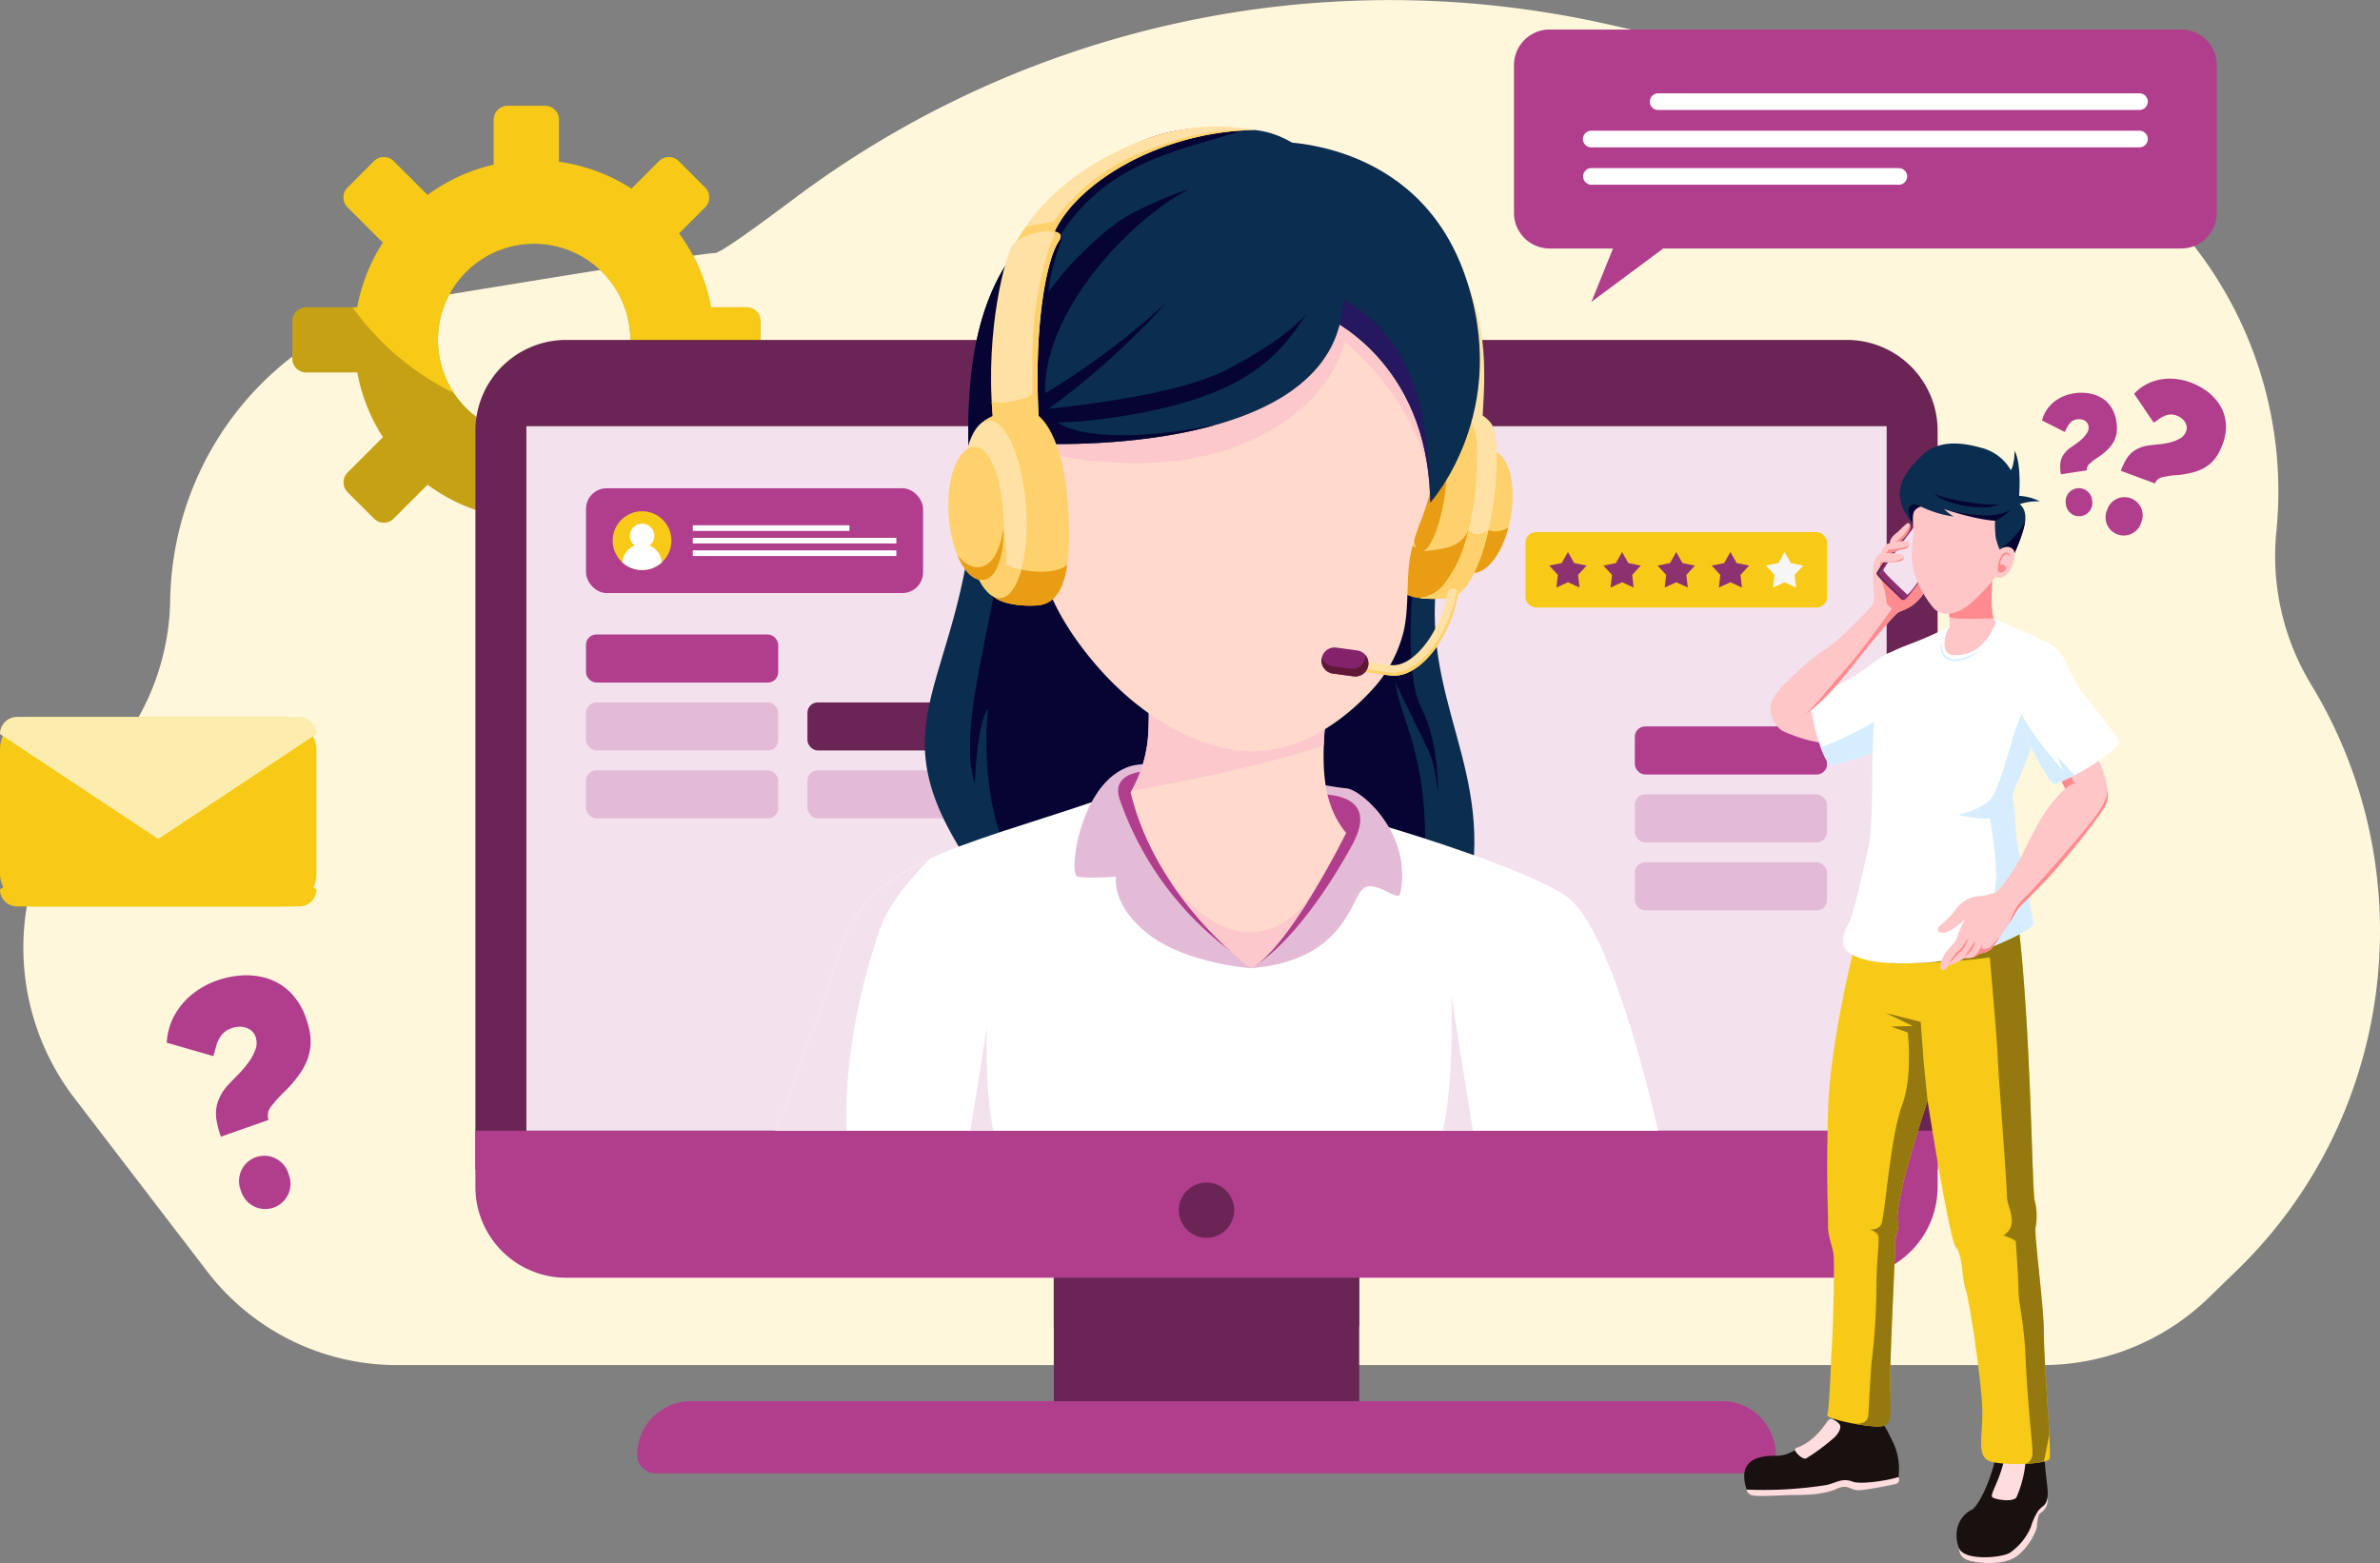 <svg xmlns="http://www.w3.org/2000/svg" width="505" height="331.686" viewBox="0 0 505 331.686">
  <rect x="0" y="0" width="505" height="331.686" fill="#808080" stroke="none"/>
  <g id="Grupo_128292" data-name="Grupo 128292" transform="translate(225.146 -464.816)">
    <path id="Trazado_188194" data-name="Trazado 188194" d="M-208.231,697.758l28.154,36.751A50.718,50.718,0,0,0-139.829,754.5H209.527a50.574,50.574,0,0,0,35.224-14.347l6.015-5.836c33.44-32.452,39.972-84.269,15.661-124.243h0a52.551,52.551,0,0,1-7.365-32.474h0c4.208-42.4-23.512-81.266-64.458-90.387l-78-17.375A210.709,210.709,0,0,0-55.8,507.233c-9.038,6.779-15.469,11.314-16.463,11.286-2-.056-32.074,4.789-60.912,9.525-31.094,5.105-54.122,32.122-54.665,64.135h0a52.267,52.267,0,0,1-15.572,36.411h0A52.486,52.486,0,0,0-208.231,697.758Z" transform="translate(-1.195)" fill="#fef7dc"/>
    <g id="Grupo_128257" data-name="Grupo 128257" transform="translate(-163.129 487.278)">
      <path id="Trazado_188195" data-name="Trazado 188195" d="M-48.822,546.335V538.4a2.948,2.948,0,0,0-2.947-2.948H-59.32a37.807,37.807,0,0,0-6.794-15.692l5.549-5.549a2.947,2.947,0,0,0,0-4.169l-5.608-5.608a2.947,2.947,0,0,0-4.168,0l-5.846,5.846a37.89,37.89,0,0,0-15.4-5.7v-8.943a2.948,2.948,0,0,0-2.948-2.947h-7.931a2.947,2.947,0,0,0-2.947,2.947v9.545a37.986,37.986,0,0,0-14.043,6.439l-7.2-7.191a2.947,2.947,0,0,0-4.167,0l-5.61,5.61a2.949,2.949,0,0,0,0,4.169l7.5,7.495a38.1,38.1,0,0,0-5.441,13.746h-10.848a2.947,2.947,0,0,0-2.947,2.948v7.931a2.947,2.947,0,0,0,2.947,2.947h10.848a38.054,38.054,0,0,0,5.441,13.736l-7.5,7.5a2.949,2.949,0,0,0,0,4.169l5.61,5.61a2.947,2.947,0,0,0,4.167,0l7.2-7.191a37.851,37.851,0,0,0,14.043,6.449V589.1a2.947,2.947,0,0,0,2.947,2.947h7.931a2.947,2.947,0,0,0,2.948-2.947v-8.943a37.9,37.9,0,0,0,15.4-5.708l5.846,5.846a2.947,2.947,0,0,0,4.168,0l5.608-5.608a2.947,2.947,0,0,0,0-4.169l-5.549-5.549a37.947,37.947,0,0,0,6.794-15.682h7.551A2.947,2.947,0,0,0-48.822,546.335Zm-30.829,7.021a20.384,20.384,0,0,1-7.8,7.121,19.752,19.752,0,0,1-5.381,1.9,20.124,20.124,0,0,1-4.016.4,20.169,20.169,0,0,1-6.534-1.078,19.753,19.753,0,0,1-4.461-2.14,20.336,20.336,0,0,1-7.129-7.792,19.878,19.878,0,0,1-1.6-4.122,20.3,20.3,0,0,1-.693-5.275,20.3,20.3,0,0,1,.693-5.275,19.682,19.682,0,0,1,1.606-4.13,20.419,20.419,0,0,1,7.121-7.792,19.754,19.754,0,0,1,4.461-2.14,20.169,20.169,0,0,1,6.534-1.078,20.124,20.124,0,0,1,4.016.4,19.805,19.805,0,0,1,5.381,1.9,20.442,20.442,0,0,1,7.8,7.121,20.183,20.183,0,0,1,2.517,5.72,20.3,20.3,0,0,1,.694,5.275,20.3,20.3,0,0,1-.694,5.275A20.143,20.143,0,0,1-79.651,553.356Z" transform="translate(148.169 -492.696)" fill="#c5a113"/>
      <path id="Trazado_188196" data-name="Trazado 188196" d="M-49.145,535.456H-56.7a37.807,37.807,0,0,0-6.794-15.692l5.549-5.549a2.947,2.947,0,0,0,0-4.169l-5.608-5.608a2.947,2.947,0,0,0-4.168,0l-5.846,5.846a37.89,37.89,0,0,0-15.4-5.7v-8.943a2.948,2.948,0,0,0-2.948-2.947h-7.931a2.947,2.947,0,0,0-2.947,2.947v9.545a37.986,37.986,0,0,0-14.043,6.439l-7.2-7.191a2.947,2.947,0,0,0-4.167,0l-5.61,5.61a2.949,2.949,0,0,0,0,4.169l7.5,7.495a38.1,38.1,0,0,0-5.441,13.746h-1.008a57.812,57.812,0,0,0,21.529,18.19,20.113,20.113,0,0,1-1.119-1.881,19.88,19.88,0,0,1-1.6-4.122,20.3,20.3,0,0,1-.693-5.275,20.294,20.294,0,0,1,.693-5.275,19.683,19.683,0,0,1,1.606-4.13,20.414,20.414,0,0,1,7.121-7.792,19.754,19.754,0,0,1,4.461-2.14,20.169,20.169,0,0,1,6.534-1.078,20.124,20.124,0,0,1,4.016.4,19.748,19.748,0,0,1,5.381,1.9,20.442,20.442,0,0,1,7.8,7.121,20.183,20.183,0,0,1,2.517,5.72,20.3,20.3,0,0,1,.694,5.275,20.3,20.3,0,0,1-.694,5.275,20.143,20.143,0,0,1-2.517,5.712,20.409,20.409,0,0,1-5.964,6.034,57.239,57.239,0,0,0,25.739-7.613c.209-.823.4-1.652.555-2.494h3.4a57.794,57.794,0,0,0,7.1-5.794V538.4A2.948,2.948,0,0,0-49.145,535.456Z" transform="translate(145.545 -492.696)" fill="#f7ca18"/>
    </g>
    <g id="Grupo_128276" data-name="Grupo 128276" transform="translate(-124.272 491.671)">
      <g id="Grupo_128267" data-name="Grupo 128267" transform="translate(0 45.28)">
        <rect id="Rectángulo_40659" data-name="Rectángulo 40659" width="64.811" height="42.307" transform="translate(122.725 190.549)" fill="#6a2554"/>
        <rect id="Rectángulo_40660" data-name="Rectángulo 40660" width="64.811" height="18.777" transform="translate(122.725 190.549)" fill="#6a2554"/>
        <path id="Rectángulo_40661" data-name="Rectángulo 40661" d="M19.27,0H290.992a19.27,19.27,0,0,1,19.27,19.27V176.056a0,0,0,0,1,0,0H0a0,0,0,0,1,0,0V19.27A19.27,19.27,0,0,1,19.27,0Z" fill="#6a2554"/>
        <rect id="Rectángulo_40662" data-name="Rectángulo 40662" width="288.629" height="149.506" transform="translate(10.816 18.31)" fill="#f3e2ee"/>
        <path id="Rectángulo_40663" data-name="Rectángulo 40663" d="M0,0H310.262a0,0,0,0,1,0,0V11.926a19.27,19.27,0,0,1-19.27,19.27H19.27A19.27,19.27,0,0,1,0,11.926V0A0,0,0,0,1,0,0Z" transform="translate(0 167.816)" fill="#b13e8d"/>
        <circle id="Elipse_4802" data-name="Elipse 4802" cx="5.871" cy="5.871" r="5.871" transform="translate(149.26 178.807)" fill="#6a2554"/>
        <path id="Trazado_188197" data-name="Trazado 188197" d="M180.366,849.183H-53.416a3.9,3.9,0,0,1-3.9-3.9h0a11.4,11.4,0,0,1,11.4-11.4H172.861a11.4,11.4,0,0,1,11.4,11.4h0A3.9,3.9,0,0,1,180.366,849.183Z" transform="translate(91.655 -608.675)" fill="#b13e8d"/>
        <g id="Grupo_128266" data-name="Grupo 128266" transform="translate(23.467 31.475)">
          <g id="Grupo_128259" data-name="Grupo 128259" transform="translate(199.344 9.302)">
            <rect id="Rectángulo_40664" data-name="Rectángulo 40664" width="63.984" height="16.004" rx="2.192" transform="translate(0)" fill="#f7ca18"/>
            <g id="Grupo_128258" data-name="Grupo 128258" transform="translate(5.052 4.233)">
              <path id="Trazado_188198" data-name="Trazado 188198" d="M186.851,616.636l-2.449,1.121.309-2.676-1.823-1.983,2.64-.533,1.322-2.346,1.323,2.346,2.64.533-1.823,1.983.309,2.676Z" transform="translate(-182.889 -610.219)" fill="#8d3170"/>
              <path id="Trazado_188199" data-name="Trazado 188199" d="M201.111,616.636l-2.449,1.121.309-2.676-1.823-1.983,2.64-.533,1.322-2.346,1.323,2.346,2.64.533-1.823,1.983.309,2.676Z" transform="translate(-185.66 -610.219)" fill="#8d3170"/>
              <path id="Trazado_188200" data-name="Trazado 188200" d="M215.371,616.636l-2.449,1.121.309-2.676-1.823-1.983,2.64-.533,1.323-2.346,1.322,2.346,2.64.533-1.823,1.983.309,2.676Z" transform="translate(-188.431 -610.219)" fill="#8d3170"/>
              <path id="Trazado_188201" data-name="Trazado 188201" d="M229.632,616.636l-2.449,1.121.309-2.676-1.823-1.983,2.64-.533,1.323-2.346,1.322,2.346,2.64.533-1.823,1.983.309,2.676Z" transform="translate(-191.202 -610.219)" fill="#8d3170"/>
              <path id="Trazado_188202" data-name="Trazado 188202" d="M243.892,616.636l-2.449,1.121.309-2.676-1.823-1.983,2.64-.533,1.323-2.346,1.322,2.346,2.64.533-1.823,1.983.309,2.676Z" transform="translate(-193.974 -610.219)" fill="#f6f6f6"/>
            </g>
          </g>
          <g id="Grupo_128263" data-name="Grupo 128263">
            <rect id="Rectángulo_40665" data-name="Rectángulo 40665" width="71.516" height="22.242" rx="4.384" fill="#b13e8d"/>
            <g id="Grupo_128262" data-name="Grupo 128262" transform="translate(3.747 2.967)">
              <g id="Grupo_128260" data-name="Grupo 128260" transform="translate(0 0)">
                <circle id="Elipse_4803" data-name="Elipse 4803" cx="6.236" cy="6.236" r="6.236" transform="matrix(0.384, -0.923, 0.923, 0.384, 0, 11.512)" fill="#f7ca18"/>
                <path id="Trazado_188203" data-name="Trazado 188203" d="M-61.236,610.964a6.205,6.205,0,0,0,4.186,1.624,6.205,6.205,0,0,0,4.186-1.624,4.2,4.2,0,0,0-2.621-3.567,2.581,2.581,0,0,0,1.028-2.056,2.593,2.593,0,0,0-2.593-2.593,2.593,2.593,0,0,0-2.593,2.593,2.581,2.581,0,0,0,1.028,2.056A4.2,4.2,0,0,0-61.236,610.964Z" transform="translate(65.204 -598.199)" fill="#fff"/>
              </g>
              <g id="Grupo_128261" data-name="Grupo 128261" transform="translate(18.914 4.899)">
                <rect id="Rectángulo_40666" data-name="Rectángulo 40666" width="33.236" height="1.19" fill="#fff"/>
                <rect id="Rectángulo_40667" data-name="Rectángulo 40667" width="43.189" height="1.19" transform="translate(0 2.66)" fill="#fff"/>
                <rect id="Rectángulo_40668" data-name="Rectángulo 40668" width="43.189" height="1.19" transform="translate(0 5.319)" fill="#fff"/>
              </g>
            </g>
          </g>
          <g id="Grupo_128264" data-name="Grupo 128264" transform="translate(0 31.032)">
            <rect id="Rectángulo_40669" data-name="Rectángulo 40669" width="40.786" height="10.202" rx="2.192" fill="#b13e8d"/>
            <rect id="Rectángulo_40670" data-name="Rectángulo 40670" width="40.786" height="10.202" rx="2.192" transform="translate(0 14.414)" fill="#e4bbd7"/>
            <rect id="Rectángulo_40671" data-name="Rectángulo 40671" width="40.786" height="10.202" rx="2.192" transform="translate(0 28.828)" fill="#e4bbd7"/>
            <rect id="Rectángulo_40672" data-name="Rectángulo 40672" width="40.786" height="10.202" rx="2.192" transform="translate(46.987 14.414)" fill="#6a2554"/>
            <rect id="Rectángulo_40673" data-name="Rectángulo 40673" width="40.786" height="10.202" rx="2.192" transform="translate(46.987 28.828)" fill="#e4bbd7"/>
          </g>
          <g id="Grupo_128265" data-name="Grupo 128265" transform="translate(222.543 50.547)">
            <rect id="Rectángulo_40674" data-name="Rectángulo 40674" width="40.786" height="10.202" rx="2.192" fill="#b13e8d"/>
            <rect id="Rectángulo_40675" data-name="Rectángulo 40675" width="40.786" height="10.202" rx="2.192" transform="translate(0 14.414)" fill="#e4bbd7"/>
            <rect id="Rectángulo_40676" data-name="Rectángulo 40676" width="40.786" height="10.202" rx="2.192" transform="translate(0 28.828)" fill="#e4bbd7"/>
          </g>
        </g>
      </g>
      <g id="Grupo_128275" data-name="Grupo 128275" transform="translate(63.654)">
        <g id="Grupo_128268" data-name="Grupo 128268" transform="translate(31.702 65.41)">
          <path id="Trazado_188204" data-name="Trazado 188204" d="M29.271,587.534c-1.841,46.509-23.469,51.218,0,84.768s104.3,21.663,105.678-3.736-15.7-40.7-4.513-72.488S29.271,587.534,29.271,587.534Z" transform="translate(-18.419 -579.337)" fill="#0b2d50"/>
          <path id="Trazado_188205" data-name="Trazado 188205" d="M37.6,600.823c-2.726,21.138-9.979,41.986-6.254,53.443,0,0,.408-12.891,2.822-16,0,0-2.41,18.094,4.972,32.771S126.2,682.923,126.2,682.923s1.631-16.075,0-27.724-4.736-16.174-5.629-22.415c0,0,4.912,10.145,6.824,14.028s2.17,9.575,2.17,9.575.519-10.351-3.519-18.272-1.616-29.763-.42-38.256-56.2-18.566-62.448-15.16S37.6,600.823,37.6,600.823Z" transform="translate(-20.73 -580.246)" fill="#050432"/>
        </g>
        <g id="Grupo_128269" data-name="Grupo 128269" transform="translate(0 108.197)">
          <path id="Trazado_188206" data-name="Trazado 188206" d="M46.153,675.743c-27.694,9.381-47.56,12.912-53.3,31.012s-13.785,38.68-13.785,38.68H166.346s-9.271-42.654-19.424-49.717-49.884-18.9-62.024-20.927S46.153,675.743,46.153,675.743Z" transform="translate(20.93 -640.537)" fill="#fff"/>
          <path id="Trazado_188207" data-name="Trazado 188207" d="M156.659,727.031s.707,16.981-1.775,28.694h6.349Z" transform="translate(-13.238 -650.827)" fill="#f3e2ee"/>
          <path id="Trazado_188208" data-name="Trazado 188208" d="M33.931,735.337s-.542,13.02,1.361,22H30.424Z" transform="translate(10.95 -652.441)" fill="#f3e2ee"/>
          <path id="Trazado_188209" data-name="Trazado 188209" d="M1.684,704.862c2.427-6.4,10.259-13.908,10.267-13.916-9.5,4.37-16.158,9.816-19.1,19.086-5.739,18.1-13.785,38.681-13.785,38.681H-5.821C-6.483,729.436-.744,711.263,1.684,704.862Z" transform="translate(20.93 -643.814)" fill="#f3e2ee"/>
          <path id="Trazado_188210" data-name="Trazado 188210" d="M95.351,709.394s-13.464-.883-21.631-7.063-7.063-12.36-7.063-12.36-5.959.442-8.167,0,.962-23.441,13.835-23.86,39.838,4.92,43.15,5.1,14.233,9.968,11.477,22.37c-.441,1.987-5.774-3.608-8.2-.738S114.333,707.85,95.351,709.394Z" transform="translate(5.621 -638.983)" fill="#e4bbd7"/>
          <path id="Trazado_188211" data-name="Trazado 188211" d="M93.116,706.087a67.9,67.9,0,0,1-23.455-32.151c-1.152-3.37.794-5.254,4.37-5.827Z" transform="translate(3.389 -639.376)" fill="#b13e8d"/>
          <path id="Trazado_188212" data-name="Trazado 188212" d="M105.247,710.511c9.47-6.06,18.189-20.959,20.837-25.925s2.755-9.641-5.354-10.505S105.247,710.511,105.247,710.511Z" transform="translate(-3.591 -640.534)" fill="#b13e8d"/>
          <path id="Trazado_188213" data-name="Trazado 188213" d="M115.6,635.776c-2.439,19.69-3.837,30.219,2.749,38.386,0,0-11.735,23.839-20.123,28.694,0,0-20.086-14.347-25.6-37.3a28,28,0,0,0,3.752-12.581c.442-7.5-.662-20.527-.662-20.527Z" transform="translate(2.75 -632.445)" fill="#ffd9cc"/>
          <path id="Trazado_188214" data-name="Trazado 188214" d="M112.456,700.751c-12.248,14.831-24.872,2.313-29.56-4.046a76.834,76.834,0,0,0,17.323,18.64C104.08,713.11,108.648,706.853,112.456,700.751Z" transform="translate(0.752 -644.933)" fill="#fcc8cc"/>
          <path id="Trazado_188215" data-name="Trazado 188215" d="M76.417,653.042A28.531,28.531,0,0,1,72.858,665.3c9.086-1.613,28.58-5.35,40.8-9.706.192-5.4,1-11.834,1.984-19.752L91.31,633.814,75.779,632.8C75.936,634.748,76.819,646.192,76.417,653.042Z" transform="translate(2.703 -632.515)" fill="#fcc8cc"/>
        </g>
        <g id="Grupo_128274" data-name="Grupo 128274" transform="translate(36.676)">
          <g id="Grupo_128270" data-name="Grupo 128270" transform="translate(93.616 19.88)">
            <path id="Trazado_188216" data-name="Trazado 188216" d="M161.368,564.3c.781-12.418.985-23.717-8.706-38.2s-7.643,23.736-7.485,24.173,8.591,16.553,8.591,16.553Z" transform="translate(-141.588 -522.824)" fill="#ffe1a6"/>
            <path id="Trazado_188217" data-name="Trazado 188217" d="M158.423,595.741c-1.231,7.141-.4,13.039,3.027,13.629s7.2-4.721,8.427-11.863-.547-13.409-3.971-14S159.654,588.6,158.423,595.741Z" transform="translate(-144.113 -534.609)" fill="#ffd16c"/>
            <path id="Trazado_188218" data-name="Trazado 188218" d="M165.638,604.279l-2.156.877-2.113,5.854s-.358.725-.8,1.659a3.015,3.015,0,0,0,1.4.657c3.034.523,6.339-3.592,7.909-9.505C167.158,605.235,165.638,604.279,165.638,604.279Z" transform="translate(-144.635 -538.565)" fill="#e89d14"/>
            <path id="Trazado_188219" data-name="Trazado 188219" d="M151.932,571.406c2.657-.492,10.191,1.5,11.046,5.4,1.945,8.85-1.286,29.378-7.215,34.446-2.16,1.846-8.176,1.471-10.311.815-5.419-1.664-5.437-10.327-3.456-21.82S148.246,572.089,151.932,571.406Z" transform="translate(-140.791 -532.251)" fill="#ffd16c"/>
            <path id="Trazado_188220" data-name="Trazado 188220" d="M161.828,604.39c-2.757,1.988-4.189,0-4.189,0-1.869,3.975-5.3,3.972-9.642,4.56l-2.431-1.287s-2.376,1.748-4.6,3.329c.4,3.956,1.753,6.647,4.525,7.5,2.135.655,8.151,1.031,10.311-.815C158.395,615.452,160.474,610.263,161.828,604.39Z" transform="translate(-140.824 -538.675)" fill="#e89d14"/>
            <path id="Trazado_188221" data-name="Trazado 188221" d="M164.538,576.8c-.856-3.891-8.389-5.889-11.046-5.4a3.983,3.983,0,0,0-.665.189c4.869-.36,7.418,3.048,7.977,6.95s0,21.569-5.731,29.362c-.732.993-2,3.9-6.256,4.514,2.705.355,6.8.284,8.507-1.173C163.252,606.181,166.483,585.653,164.538,576.8Z" transform="translate(-142.35 -532.251)" fill="#ffe1a6"/>
            <path id="Trazado_188222" data-name="Trazado 188222" d="M163.354,604.39c-2.757,1.988-4.189,0-4.189,0l0,0a28.234,28.234,0,0,1-4.091,9.939c-.732.993-2,3.9-6.256,4.514,2.705.355,6.8.284,8.507-1.173C159.921,615.452,162,610.263,163.354,604.39Z" transform="translate(-142.35 -538.675)" fill="#ffd16c"/>
            <path id="Trazado_188223" data-name="Trazado 188223" d="M153.524,593.957c-1.075,6.235-3.3,11.056-4.969,10.768s-2.152-5.576-1.078-11.81,3.3-11.056,4.968-10.768S154.6,587.722,153.524,593.957Z" transform="translate(-141.979 -534.351)" fill="#e89d14"/>
          </g>
          <path id="Trazado_188224" data-name="Trazado 188224" d="M50.336,604.2c.075.181.151.363.23.545,2.717,6.259,7.613,12.777,12.4,17.658,7.082,7.215,16.692,13.488,26.879,14.853,10.951,1.468,21-4.623,28.321-12.437a28.169,28.169,0,0,0,7.083-12.856c1.155-5.135.529-10.64,1.368-15.886a47.2,47.2,0,0,1,2.538-8.171,60.042,60.042,0,0,0,3.383-26.382c-.417-3.692-1.02-8.984-3.019-12.185-2.3-3.68-7.61-6.576-11.2-8.82-11.494-7.192-26.732-9.826-39.793-5.76-13.352,4.156-24.239,14.86-29.864,27.517-2.677,6.025-4.234,11.954-2.933,18.447C47.357,588.818,47.112,596.407,50.336,604.2Z" transform="translate(-28.611 -504.892)" fill="#ffd9cc"/>
          <path id="Trazado_188225" data-name="Trazado 188225" d="M48.234,574.985s20.749,5.7,39.069,0,24.537-17.179,26.064-23.139c0,0,14.964,11.734,17.958,29.043,0,0,1.028-30.735-8.521-34.561s-29.541-8.829-31.748-6.842-39.29,23.176-39.29,23.176Z" transform="translate(-29.187 -506.095)" fill="#fcc8cc"/>
          <g id="Grupo_128271" data-name="Grupo 128271" transform="translate(79.206 98.006)">
            <path id="Trazado_188226" data-name="Trazado 188226" d="M140.453,638.3a7.379,7.379,0,0,1-1.564-.039c-5.014-.68-7.7-1.054-7.7-1.054l.307-2.2s2.684.375,7.691,1.052c4.616.631,10.537-6.706,12.1-15.331a1.116,1.116,0,0,1,1.245-.924h0a1.1,1.1,0,0,1,.947,1.274C151.857,630.183,145.884,637.866,140.453,638.3Z" transform="translate(-124.515 -619.796)" fill="#ffe1a6"/>
            <path id="Trazado_188227" data-name="Trazado 188227" d="M153.218,620.271a1.044,1.044,0,0,1-.014.239c-1.622,9.1-7.594,16.786-13.025,17.22a7.329,7.329,0,0,1-1.565-.039c-3.957-.536-6.457-.881-7.338-1l-.085.612s2.686.374,7.7,1.054a7.324,7.324,0,0,0,1.564.038c5.431-.433,11.4-8.117,13.026-17.219A1.074,1.074,0,0,0,153.218,620.271Z" transform="translate(-124.515 -619.888)" fill="#ffd16c"/>
            <path id="Trazado_188228" data-name="Trazado 188228" d="M129.7,641.486l-4.4-.6a2.775,2.775,0,0,1-2.373-3.125h0a2.775,2.775,0,0,1,3.125-2.373l4.4.6a2.775,2.775,0,0,1,2.373,3.125h0A2.774,2.774,0,0,1,129.7,641.486Z" transform="translate(-122.905 -622.821)" fill="#84226c"/>
            <path id="Trazado_188229" data-name="Trazado 188229" d="M132.184,637.33a2.785,2.785,0,0,1-.019.548h0a2.775,2.775,0,0,1-3.125,2.373l-3.849-.527a2.763,2.763,0,0,1-2.212-1.783c-.015.068-.039.131-.048.2h0a2.775,2.775,0,0,0,2.373,3.125l4.4.6a2.774,2.774,0,0,0,3.125-2.373h0A2.756,2.756,0,0,0,132.184,637.33Z" transform="translate(-122.905 -623.204)" fill="#601837"/>
          </g>
          <g id="Grupo_128272" data-name="Grupo 128272" transform="translate(4.26 0.207)">
            <path id="Trazado_188230" data-name="Trazado 188230" d="M121.241,539.256s22.073,9.271,22.293,39.51c0,0,17.658-19.424,7.284-48.56s-40.393-28.033-40.393-28.033Z" transform="translate(-45.534 -499.137)" fill="#0b2d50"/>
            <path id="Trazado_188231" data-name="Trazado 188231" d="M123.622,547s21.529,9.063,22.261,38.439c0-.169,0-.331,0-.5-.361-29.639-10.636-37.512-20.789-42.91l-2.419,1.731Z" transform="translate(-47.914 -506.883)" fill="#251860"/>
            <path id="Trazado_188232" data-name="Trazado 188232" d="M43.417,565.454s60.847,3.531,65.7-27.37-10.742-38.4-18.394-39.143-22.562-2.512-35.316,9.86S28.417,528.666,30,568.691Z" transform="translate(-29.88 -498.406)" fill="#0b2d50"/>
            <path id="Trazado_188233" data-name="Trazado 188233" d="M45.115,566.047c2.653-1.477,5.3-2.992,7.862-4.661q3.865-2.468,7.583-5.188a159.86,159.86,0,0,0,14.292-11.672,160.718,160.718,0,0,1-13.185,13.048q-3.476,3.094-7.156,5.972c-2.436,1.942-4.986,3.746-7.567,5.523Z" transform="translate(-32.841 -507.369)" fill="#050432"/>
            <path id="Trazado_188234" data-name="Trazado 188234" d="M79.75,514.571c-14.418,7.8-30.273,26.556-30.58,42.093,0,0-6.1-5.66-2.89-13.773s12.646-17.1,17.875-20.963S79.75,514.571,79.75,514.571Z" transform="translate(-32.886 -501.547)" fill="#050432"/>
            <path id="Trazado_188235" data-name="Trazado 188235" d="M47.041,558.81c-1.932-5.006-.607-22.089,0-26.945a45.5,45.5,0,0,1,2.593-9.464c.193-.91-.226-1.185-.226-1.185,10.039-15.449,24.284-17.659,38.73-22.178l-.831-.41c-8.164-.648-20.839-.553-31.9,10.173C42.655,521.172,28.417,528.666,30,568.691l13.415-3.237s20.809,1.2,39.059-3.974C62.182,565.468,48.971,563.814,47.041,558.81Z" transform="translate(-29.88 -498.406)" fill="#050432"/>
            <path id="Trazado_188236" data-name="Trazado 188236" d="M103.625,547.533c-5.963,9.309-13.343,18-41.516,22.043-18.769,2.7-21.735-1.155-21.735-1.155s32.757-2.182,45.992-8.9S103.625,547.533,103.625,547.533Z" transform="translate(-31.92 -507.953)" fill="#050432"/>
          </g>
          <g id="Grupo_128273" data-name="Grupo 128273">
            <path id="Trazado_188237" data-name="Trazado 188237" d="M49.859,521.9c3.646-10.669,21.926-22.715,43.116-23.01a43.992,43.992,0,0,0-23.545,2.06c-12.655,4.709-21.763,12.389-26.774,21.057S49.859,521.9,49.859,521.9Z" transform="translate(-27.869 -498.149)" fill="#ffe1a6"/>
            <path id="Trazado_188238" data-name="Trazado 188238" d="M68.5,504.014a42.535,42.535,0,0,0-18.026,14.458c-.584.073-5.871,1.057-5.952,1.072-.6.869-1.172,1.748-1.688,2.64-.18.312-.332.594-.469.863,1.656-.114,4.087-.224,4.728.06a2.98,2.98,0,0,0,1.614-.121c.8-.525,1.329-.909,1.329-.909,3.646-10.669,21.926-22.715,43.116-23.01C86.02,498.977,80.088,499.379,68.5,504.014Z" transform="translate(-28.047 -498.325)" fill="#ffd16c"/>
            <path id="Trazado_188239" data-name="Trazado 188239" d="M45.941,564.861c-1-19.819,1.8-33.337,4.3-37.016s-7.764-2.079-9.824.809c-1.335,1.872-5.851,17.636-4.193,36.346S45.941,564.861,45.941,564.861Z" transform="translate(-26.784 -503.504)" fill="#ffe1a6"/>
            <path id="Trazado_188240" data-name="Trazado 188240" d="M48.437,525.709c.881.334,1.138.776.513,1.731s-3.2,9.344-3.863,16.738-.331,15.157-.478,16.04-6.619,2.512-8.571,1.625c.056,1.042.128,2.094.222,3.157.122,1.381.28,2.553.466,3.547,1.966.222,4.695.318,7.186.357a39.864,39.864,0,0,0,2.061-4.043c-1-19.819,1.8-33.337,4.3-37.016C51.29,526.358,50.214,525.734,48.437,525.709Z" transform="translate(-26.817 -503.505)" fill="#ffd16c"/>
            <path id="Trazado_188241" data-name="Trazado 188241" d="M43.1,573.061c-2.592-.763-10.292.447-11.543,4.231-2.846,8.6-1.745,29.354,3.63,35.005,1.959,2.059,7.981,2.3,10.172,1.873,5.561-1.1,6.47-9.712,5.684-21.348S46.694,574.119,43.1,573.061Z" transform="translate(-25.649 -512.665)" fill="#ffd16c"/>
            <path id="Trazado_188242" data-name="Trazado 188242" d="M35.514,616.317c1.959,2.059,7.981,2.305,10.172,1.873,3.2-.631,4.85-3.753,5.534-8.5-2.675,2.294-9.512,1.56-12.968,0,0,0,.566-10.331-1.263-16.158a127.352,127.352,0,0,0-5.264,13.927C32.579,611.329,33.839,614.557,35.514,616.317Z" transform="translate(-25.979 -516.686)" fill="#e89d14"/>
            <path id="Trazado_188243" data-name="Trazado 188243" d="M41.8,593.955c.7,10.393-1.752,19.022-5.482,19.275s-7.323-7.969-8.025-18.362,1.752-19.022,5.481-19.275S41.094,583.562,41.8,593.955Z" transform="translate(-25.288 -513.198)" fill="#ffe1a6"/>
            <path id="Trazado_188244" data-name="Trazado 188244" d="M37.587,603.814s-4.765.595-6.6,7.805c1.54,4.442,3.683,7.245,5.88,7.1,1.9-.128,3.462-2.432,4.451-6.025a16.057,16.057,0,0,1-3.2-1S38.527,610.009,37.587,603.814Z" transform="translate(-25.834 -518.684)" fill="#ffd16c"/>
            <path id="Trazado_188245" data-name="Trazado 188245" d="M36.243,596.524c.526,7.784-.881,14-4.348,14.232s-6.7-5.886-7.229-13.67,1.858-14.284,5.324-14.519S35.716,588.74,36.243,596.524Z" transform="translate(-24.593 -514.553)" fill="#ffd16c"/>
            <path id="Trazado_188246" data-name="Trazado 188246" d="M31.5,612.192c-1.582.107-3.124-.831-4.488-2.514,1.374,3.287,3.323,5.345,5.356,5.208,2.982-.2,4.435-4.83,4.45-11.072C36.074,608.726,34.317,612,31.5,612.192Z" transform="translate(-25.062 -518.684)" fill="#e89d14"/>
          </g>
        </g>
      </g>
    </g>
    <g id="Grupo_128287" data-name="Grupo 128287" transform="translate(144.951 545.176)">
      <g id="Grupo_128284" data-name="Grupo 128284" transform="translate(0 13.758)">
        <g id="Grupo_128277" data-name="Grupo 128277" transform="translate(5.566 15.416)">
          <path id="Trazado_188247" data-name="Trazado 188247" d="M241.273,650.3c-.72,2.65,1.561,5,2.3,5.446s5.74,2.5,8.829,2.575,7.652-6.474,6.034-7.21-12.949-1.545-14.2-1.545A9.428,9.428,0,0,0,241.273,650.3Z" transform="translate(-241.134 -610.255)" fill="#ffc6c8"/>
          <path id="Trazado_188248" data-name="Trazado 188248" d="M251.508,646.4c.773,7.946,3.532,14.126,4.525,14.237s10.854-3.2,13.594-4.414.632-19.864-1.043-19.536-5.553,3.912-8.666,5.629S251.508,646.4,251.508,646.4Z" transform="translate(-243.15 -607.751)" fill="#fff"/>
          <path id="Trazado_188249" data-name="Trazado 188249" d="M267.668,652.848c-1.043,1.59-8.981,5.621-13.3,7.091.869,2.346,1.745,3.791,2.218,3.843.851.094,8.2-2.32,12.016-3.777A54.688,54.688,0,0,0,267.668,652.848Z" transform="translate(-243.706 -610.892)" fill="#d6edff"/>
          <path id="Trazado_188250" data-name="Trazado 188250" d="M241.32,641.877c-.3,3.153,2.5,3.605,5.96,2.8s9.565-8.461,12.287-11.92,7.78-9.62,8.774-10.171,3.2-.845,5.3-3.954.11-9.62-.718-10.393-8.59,1.807-9.565,3.111.019,8.312-.313,9.2-7.3,8.093-10.246,9.859S241.54,639.6,241.32,641.877Z" transform="translate(-241.165 -602.194)" fill="#ffc6c8"/>
          <path id="Trazado_188251" data-name="Trazado 188251" d="M274.227,614.211c.922-.442,1.284-2.446.7-2.093a6.122,6.122,0,0,1-2.891.327,11.048,11.048,0,0,1-1.86-.132,11.844,11.844,0,0,0-.244,1.58S273.3,614.653,274.227,614.211Z" transform="translate(-246.73 -602.968)" fill="#ff8b8e"/>
          <path id="Trazado_188252" data-name="Trazado 188252" d="M276.273,614.866c-.467-1-.829-1.766-.829-1.766l-5.576,5.016a29.556,29.556,0,0,0-3-2.363l-.518.818a15.675,15.675,0,0,1,1.217,5.179s.736.882,1.178.956c0,0-6.217,8.829-10.117,13.17-3.877,4.315-6.589,8.048-8.356,9.247,3.53-1.954,8.617-8.324,11.035-11.4,2.722-3.458,7.78-9.62,8.774-10.171s3.2-.845,5.3-3.954A7.666,7.666,0,0,0,276.273,614.866Z" transform="translate(-242.911 -603.167)" fill="#ff8b8e"/>
          <path id="Trazado_188253" data-name="Trazado 188253" d="M269.036,612.974c.026.515,4.877,5,5.382,5.518a.771.771,0,0,0,.557,0c1.465-1.21,8.272-12.129,8.409-12.523.127-.367-3.592-4.123-4.737-5.129a1.1,1.1,0,0,0-.97.112C276.313,602.773,269,612.309,269.036,612.974Z" transform="translate(-246.556 -600.771)" fill="#6a2554"/>
          <path id="Trazado_188254" data-name="Trazado 188254" d="M269.727,612.983c.026.515,4.877,5,5.382,5.518s8.819-12.1,8.965-12.523c.127-.367-4.048-4.063-5.194-5.068a.348.348,0,0,0-.513.051C277,602.783,269.694,612.318,269.727,612.983Z" transform="translate(-246.691 -600.781)" fill="#8d3170"/>
          <path id="Trazado_188255" data-name="Trazado 188255" d="M270.876,612.256c.024.481,4.562,4.681,5.035,5.163S284.16,606.1,284.3,605.7c.119-.344-3.787-3.8-4.859-4.741a.326.326,0,0,0-.48.048C277.683,602.714,270.845,611.634,270.876,612.256Z" transform="translate(-246.914 -600.792)" fill="#f3e2ee"/>
          <path id="Trazado_188256" data-name="Trazado 188256" d="M274.761,606.437a6.4,6.4,0,0,0,2.07-2.672c.129-.552.11-1.048-.313-1.159s-1.876,1.619-2.576,2.133-1.582,1.582-1.306,2.3,1.766.442,1.932.331S274.761,606.437,274.761,606.437Z" transform="translate(-247.246 -601.127)" fill="#ffc6c8"/>
          <path id="Trazado_188257" data-name="Trazado 188257" d="M277.005,602.787c.209.627-1.631,3.145-3.136,3.87l.495.617s.249-.054.57-.129a4.5,4.5,0,0,0,.077-.672,6.4,6.4,0,0,0,2.07-2.672A1.2,1.2,0,0,0,277.005,602.787Z" transform="translate(-247.495 -601.163)" fill="#ff8b8e"/>
          <path id="Trazado_188258" data-name="Trazado 188258" d="M272.254,609.878a16.464,16.464,0,0,1,3.282-.958c.773-.3.993-1.462.5-1.655a13.687,13.687,0,0,0-4.47.662c-.828.359-1.331,2.011-1.331,2.011Z" transform="translate(-246.789 -602.025)" fill="#ffc6c8"/>
          <path id="Trazado_188259" data-name="Trazado 188259" d="M273.159,609.241a1.741,1.741,0,0,1-1.048,0c0,.305-.3.457-.655.89l1.037-.031a16.445,16.445,0,0,1,3.281-.958,1.237,1.237,0,0,0,.69-.776C276.085,609,273.946,609.095,273.159,609.241Z" transform="translate(-247.027 -602.247)" fill="#ff8b8e"/>
          <path id="Trazado_188260" data-name="Trazado 188260" d="M268.677,611.816c.662,1.018,4.3.577,5.04.467s1.225-.57,1.185-1.033c-.082-.935-4.865-.769-5.269-.622S268.677,611.816,268.677,611.816Z" transform="translate(-246.486 -602.664)" fill="#ffc6c8"/>
          <path id="Trazado_188261" data-name="Trazado 188261" d="M275.156,611.706a5.675,5.675,0,0,1-3.037.874,12.185,12.185,0,0,1-1.916.034,14.963,14.963,0,0,0,3.81-.1A1.318,1.318,0,0,0,275.156,611.706Z" transform="translate(-246.783 -602.896)" fill="#ff8b8e"/>
        </g>
        <g id="Grupo_128280" data-name="Grupo 128280" transform="translate(0 102.04)">
          <g id="Grupo_128278" data-name="Grupo 128278" transform="translate(45.057 111.254)">
            <path id="Trazado_188262" data-name="Trazado 188262" d="M290.754,869.745c.221,1.932.993,2.649,3.808,3.036s6.953.331,9.106-1.766a13.122,13.122,0,0,0,3.642-5.573,10.656,10.656,0,0,1,.442-2.759c.331-.552,2.082-.9,1.866-3.973S290.754,869.745,290.754,869.745Z" transform="translate(-290.268 -848.692)" fill="#ffdcdd"/>
            <path id="Trazado_188263" data-name="Trazado 188263" d="M308.861,849.09c-.317-4.273-10.443-2.625-10.5-.914s-2.427,8.884-4.758,11.063l0,0c-3.051,1.388-4.2,4.862-2.969,8.191,1.045,2.825,8.885,2.142,10.76,1.1a12.621,12.621,0,0,0,4.521-5.508h0a12.819,12.819,0,0,1,1.549-3.43c.938-1.159,1.434-.939,1.876-2.318S309.178,853.364,308.861,849.09Z" transform="translate(-290.151 -846.381)" fill="#191010"/>
            <path id="Trazado_188264" data-name="Trazado 188264" d="M302.012,849.316c-.973,4.407-3.074,7.277-2.46,7.789s4.407,1.127,5.125,0a24.458,24.458,0,0,0,1.947-7.789C306.624,847.42,302.012,849.316,302.012,849.316Z" transform="translate(-291.956 -846.788)" fill="#ffdcdd"/>
          </g>
          <g id="Grupo_128279" data-name="Grupo 128279" transform="translate(0 104.385)">
            <path id="Trazado_188265" data-name="Trazado 188265" d="M266.934,850.866a13.221,13.221,0,0,0-1.347-7.933c-1.625-3.2-1.545-3.477-3.422-3.807s-8.719-1.27-8.719-1.27a11.335,11.335,0,0,1-5.187,5.408c-4.028,2.208-4.856,2.98-7.449,2.98s-8.327.305-6.071,7.174c0,0,1.822.791,6.383.754s9.2-.4,10.852-1.03,3.385-.957,4.378-.552,4.23.257,6.07,0A17.308,17.308,0,0,0,266.934,850.866Z" transform="translate(-234.225 -837.856)" fill="#191010"/>
            <path id="Trazado_188266" data-name="Trazado 188266" d="M247.891,844.724a.45.45,0,0,0-.227.679c.543.843,1.672,1.767,2.273,1.557a42.605,42.605,0,0,0,5.96-4.415c.846-.736,1.655-2.133,1.177-2.8s-1.729-1.435-2.245-1.03-1.508,2.346-3.6,4.079A10.626,10.626,0,0,1,247.891,844.724Z" transform="translate(-236.822 -838.002)" fill="#ffdcdd"/>
            <path id="Trazado_188267" data-name="Trazado 188267" d="M234.864,856.544a85.547,85.547,0,0,0,17.076-.993c2.128-.552,3.286-1.49,5.328-.717s8.333-.441,9.326-.828.717,1.168,0,1.329-5.242,1.117-7.56,1.329-2.428-1.5-5.187-.23-7.284,1.269-9.271,1.269-7.67.441-8.719,0S234.864,856.544,234.864,856.544Z" transform="translate(-234.349 -840.983)" fill="#ffdcdd"/>
          </g>
          <path id="Trazado_188268" data-name="Trazado 188268" d="M290.909,822.333c3.1.844,11.919.552,12.36-.662s-1.214-20.307-1.214-26.376-2.1-21.079-1.765-22.735a12.971,12.971,0,0,0-.221-5.739c-.552-2.87-.769-36.127-3.422-58.53l-34.433,3.237s-5.519,21.19-5.959,36.2.073,22.22,0,24.428.939,4.414,1.168,6.18-.065,14.862-.359,19.571-.509,13.391-.99,14.42,10.408,3.091,11.879,2.355,1.471-.883,1.471-8.535,1.03-26.045,1.03-29.283,1.03-3.825.589-5.445,1.177-8.976,2.8-14.42,3.531-11.331,3.531-11.331,4.562,29.431,6.034,31.2,1.177,6.328,2.06,8.977S289,806.441,289,811.885,287.672,821.451,290.909,822.333Z" transform="translate(-238.468 -708.291)" fill="#f7ca18"/>
          <path id="Trazado_188269" data-name="Trazado 188269" d="M301.47,822.765a21.324,21.324,0,0,0,3.788-.462c.367-1.57.759-3.547,1.166-5.843-.339-6.424-1.14-16.943-1.14-21.165,0-6.07-2.1-21.079-1.765-22.735a12.972,12.972,0,0,0-.221-5.739c-.552-2.87-.769-36.127-3.422-58.53l-6.929.651-20.276,7.626a154.673,154.673,0,0,0,21.141-1.257s1.585,17.938,1.639,20.586,1.967,27.38,1.967,29.656.883,2.933,1.03,5.4a3.413,3.413,0,0,1-1.766,3.35s2.649.883,2.649,1.324.551,7.542.551,10.3,1.2,6.511,1.54,14.789,1.441,18.1,1.441,19.2C302.862,821,302.858,822.12,301.47,822.765Z" transform="translate(-241.697 -708.291)" fill="#94790e"/>
          <path id="Trazado_188270" data-name="Trazado 188270" d="M277.222,733.519l-7.394-1.876,5.739,2.759-4.635.11,3.551,1.268s1.108,9.222-1.2,15.4c-2.526,6.769-3.679,24.06-4.451,25.384s-2.759.993-2.759.993,2.1.221,2.207,1.766-.441,5.849-.441,10.411a139.373,139.373,0,0,1-.882,14.875c-.442,3.078-.648,10.608-.883,12.609s-3.243,1.533-3.243,1.533h0a38.623,38.623,0,0,0,4.326.591c4.546.429,3.6-1.254,3.595-10.2.112-8.334,1.018-24.7,1.018-27.739,0-3.237,1.03-3.825.589-5.445s1.177-8.976,2.8-14.42,3.531-11.331,3.531-11.331-.8-7.526-.914-9.292S277.222,733.519,277.222,733.519Z" transform="translate(-239.784 -712.829)" fill="#94790e"/>
        </g>
        <g id="Grupo_128281" data-name="Grupo 128281" transform="translate(20.964 29.23)">
          <path id="Trazado_188271" data-name="Trazado 188271" d="M282.894,629.2c-7.946,3.9-9.193,3.749-12.613,5.517s-3.795,20.382-3.795,23.251-.037,14.274-.7,17.364-3.2,14.568-4.083,16.334-2.539,4.745-.441,6.511,6.717,2.979,16.988,2.317,21.75-6.953,22.3-7.835-3.642-17.107-3.642-20.2a40.317,40.317,0,0,0-.662-6.842c-.221-1.435,3.522-8.167,4.355-12.471s6.373-16.178,5.644-18.353-8.7-4.6-14.042-7.364S282.894,629.2,282.894,629.2Z" transform="translate(-260.246 -619.594)" fill="#fff"/>
          <path id="Trazado_188272" data-name="Trazado 188272" d="M286.076,633.7a5.739,5.739,0,0,0,.109,1.4,3.319,3.319,0,0,0,.486,1.262,2.55,2.55,0,0,0,2.217,1.177A7.378,7.378,0,0,0,291.56,637c.877-.316,1.715-.74,2.572-1.148-.383.278-.781.537-1.175.8-.421.218-.829.47-1.27.659a6.507,6.507,0,0,1-2.817.661l-.373-.017-.369-.085a2.6,2.6,0,0,1-1.75-1.345A4.087,4.087,0,0,1,286.076,633.7Z" transform="translate(-265.242 -620.985)" fill="#d6edff"/>
          <path id="Trazado_188273" data-name="Trazado 188273" d="M306.443,697.774c.552-.883-3.642-17.107-3.642-20.2a40.317,40.317,0,0,0-.662-6.842c-.221-1.435,3.522-8.167,4.355-12.471a24.211,24.211,0,0,1,.8-2.842l-3.268-2.573c-2.437,5.652-4.424,15.584-6.521,18.012s-6.953,3.422-6.953,3.422,4.645,1.1,6.737.662c0,0,1.565,8.718,1.277,13.023s-1.162,10.815-1.277,11.7c-.043.329-.054,1.479-.051,2.789C302.336,700.494,306.131,698.272,306.443,697.774Z" transform="translate(-266.136 -624.706)" fill="#d6edff"/>
          <path id="Trazado_188274" data-name="Trazado 188274" d="M297.1,617.918c-.256,4.605-.183,7.769.773,8.652,0,0-2.311,7.642-9.271,6.989-2.354-.221-1.839-4.193-.515-6.033l-.294-5.648Z" transform="translate(-265.438 -617.918)" fill="#ffc6c8"/>
          <path id="Trazado_188275" data-name="Trazado 188275" d="M297.6,625.759h0c-.5-1.413-.5-4.165-.3-7.841l-9.306,3.96.189,3.622h0C289.727,626.217,297.6,625.759,297.6,625.759Z" transform="translate(-265.638 -617.918)" fill="#ff8b8e"/>
        </g>
        <g id="Grupo_128282" data-name="Grupo 128282" transform="translate(41.055 44.356)">
          <path id="Trazado_188276" data-name="Trazado 188276" d="M318.874,664.149c1.4,2.134,3.091,7.431,2.134,9.86s-9.785,13.243-13.759,17.29-4.856,4.708-5.591,6.033a70.464,70.464,0,0,1-5.151,7.615,4.443,4.443,0,0,1-2.373.939,4.193,4.193,0,0,1-3.3.993,13.291,13.291,0,0,1-3.43,1.6s-.552.937-1.049,1.02-1.048-.91,0-2.9,2.594-2.814,2.925-4.083a27.906,27.906,0,0,1,1.669-3.858s-2.771,2.644-4.372,2.809-1.745-.773-.817-1.545a22.493,22.493,0,0,0,3.3-3.421,6.656,6.656,0,0,1,4.58-2.759,12.444,12.444,0,0,0,4.028-.883,38.491,38.491,0,0,0,5.57-8.185c2.1-4.047,4.1-9.218,9.017-13.759l-1.766-3.531Z" transform="translate(-285.183 -642.028)" fill="#ffc6c8"/>
          <path id="Trazado_188277" data-name="Trazado 188277" d="M288.045,717.482a9.4,9.4,0,0,1,2.115-2.924l.336-.309c.1-.1.272-.217.313-.274.173-.2.329-.467.5-.707.327-.5.648-1,1.005-1.489a13.359,13.359,0,0,1-.711,1.66,5.49,5.49,0,0,1-.469.8,3.591,3.591,0,0,1-.347.33l-.318.305c-.426.407-.834.835-1.245,1.262S288.429,717.017,288.045,717.482Z" transform="translate(-285.739 -651.285)" fill="#ff8b8e"/>
          <path id="Trazado_188278" data-name="Trazado 188278" d="M292.337,715.913c.347-.594.745-1.109,1.107-1.651s.714-1.07,1.064-1.66a3.653,3.653,0,0,1-.7,1.91A4.868,4.868,0,0,1,292.337,715.913Z" transform="translate(-286.574 -651.445)" fill="#ff8b8e"/>
          <path id="Trazado_188279" data-name="Trazado 188279" d="M294.32,715.912a3.968,3.968,0,0,0,1.59-.847,4.443,4.443,0,0,0,2.373-.939,23.793,23.793,0,0,0,2.039-2.741c-.019.02-1.016,1.025-1.741,1.854a2.357,2.357,0,0,1-2.337.781l.259-1.076S295.431,715.388,294.32,715.912Z" transform="translate(-286.959 -651.208)" fill="#ff8b8e"/>
          <path id="Trazado_188280" data-name="Trazado 188280" d="M324.859,673.038c-.118,1.007-.188,1.808-1.873,4.45-1.9,2.974-12.913,15.507-15.286,17.824s-2.318,2.465-3.889,6.127c.665-1.035,1.222-1.938,1.467-2.379.736-1.325,1.619-1.986,5.591-6.033s12.8-14.863,13.759-17.29A6.117,6.117,0,0,0,324.859,673.038Z" transform="translate(-288.803 -643.756)" fill="#ff8b8e"/>
          <path id="Trazado_188281" data-name="Trazado 188281" d="M319.721,669.391l.721,1.368a5.13,5.13,0,0,0-2,1.136l-1.4-2.718Z" transform="translate(-291.374 -643.006)" fill="#ff8b8e"/>
          <path id="Trazado_188282" data-name="Trazado 188282" d="M308.666,655.6c-1.808-4.148-2.162-10.884,0-14.429s5.85-4.822,6.7-4.4,2.837,5.956,4.893,8.509,7.658,9.715,7.8,10.317-4.823,5.468-13.757,9.041C313.24,665.063,308.666,655.6,308.666,655.6Z" transform="translate(-289.457 -636.692)" fill="#fff"/>
          <path id="Trazado_188283" data-name="Trazado 188283" d="M314.887,661.955l1.178,2.838s-6.319-6.833-8.778-11.932a19.421,19.421,0,0,0,1.4,5.878s4.574,9.467,5.637,9.041c1.528-.612,2.932-1.262,4.222-1.921Z" transform="translate(-289.479 -639.835)" fill="#d6edff"/>
        </g>
        <g id="Grupo_128283" data-name="Grupo 128283" transform="translate(33.006)">
          <path id="Trazado_188284" data-name="Trazado 188284" d="M299.552,604.869c1.624-3.965,3.61-8.159,1.109-10.366a11.9,11.9,0,0,1,4.268-.589,11.444,11.444,0,0,0-4.414-1.177s.578-6.7-.962-9.565c0,0,.006,2.943-.8,4.12a10.077,10.077,0,0,0-6.4-4.782c-4.782-1.324-9.418-1.471-12.729,1.913s-7.188,7.725-1.607,14.273a26.119,26.119,0,0,0,16.1,8.683C297.277,607.82,299.552,604.869,299.552,604.869Z" transform="translate(-275.193 -581.637)" fill="#0b2d50"/>
          <path id="Trazado_188285" data-name="Trazado 188285" d="M284.255,594.863a17.785,17.785,0,0,0,3.4,1.073c1.156.261,2.319.495,3.491.676s2.347.339,3.526.45a15.523,15.523,0,0,0,3.56,0,8.834,8.834,0,0,1-3.583.686,21.11,21.11,0,0,1-3.643-.268,21.411,21.411,0,0,1-3.542-.888A9.551,9.551,0,0,1,284.255,594.863Z" transform="translate(-276.954 -584.207)" fill="#050432"/>
          <path id="Trazado_188286" data-name="Trazado 188286" d="M297.666,601.368c1.275-.316,3.389-2.357,3.389-2.357s-2.19,1.548-6.693,1.179a38.368,38.368,0,0,1-7.511-1.3s4.641,2.724,6.352,3.163S297.666,601.368,297.666,601.368Z" transform="translate(-277.458 -584.989)" fill="#050432"/>
          <path id="Trazado_188287" data-name="Trazado 188287" d="M280.172,598.166c-2.092-1.034-2.7.015-2.7.9a9.3,9.3,0,0,0,.98,2.761Z" transform="translate(-275.636 -584.766)" fill="#050432"/>
          <path id="Trazado_188288" data-name="Trazado 188288" d="M306.751,602.3a18.86,18.86,0,0,1-5.387,5.86s-1.453,1.959.178,2.753c.068.033.143.062.218.091a7.756,7.756,0,0,0,2.762-2.116A29.725,29.725,0,0,0,306.751,602.3Z" transform="translate(-280.163 -585.652)" fill="#050432"/>
          <path id="Trazado_188289" data-name="Trazado 188289" d="M297,607.374s1.71-1.269,2.869,0-1.048,7.174-3.642,5.739c0,0-4.3,5.463-7.284,7.008s-4.967.773-5.959-.331-4.326-5.631-4.636-10.429c-.11-1.71.387-5.076.387-5.794s-.441-3.531.165-4.359a2.332,2.332,0,0,1,1.435-.938,23.366,23.366,0,0,0,6.9,2.1,12.5,12.5,0,0,1-2.042-1.6s6.346,2.207,10.816,2.483a24.661,24.661,0,0,0,.165,3.642A14.691,14.691,0,0,0,297,607.374Z" transform="translate(-275.804 -584.869)" fill="#ffc6c8"/>
          <path id="Trazado_188290" data-name="Trazado 188290" d="M303.711,611.335c-.155-1.081-1.062-1.295-1.8-.541a5.839,5.839,0,0,0-.9,3.58c.155.36,1.366.334,1.648-.413s-.386-1.215-1.081-.993a2.661,2.661,0,0,1,.5-1.793c.607-.7,1.166-.433,1.295-.253A4.76,4.76,0,0,0,303.711,611.335Z" transform="translate(-280.202 -587.216)" fill="#ff8b8e"/>
        </g>
      </g>
      <g id="Grupo_128285" data-name="Grupo 128285" transform="translate(76.664 0)">
        <path id="Trazado_188291" data-name="Trazado 188291" d="M332.628,584.107a15.649,15.649,0,0,1,1.154-2.457,5.769,5.769,0,0,1,1.851-1.91,7.482,7.482,0,0,1,3.2-1.042c.409-.056.992-.121,1.744-.192a17.8,17.8,0,0,0,2.349-.387,7.993,7.993,0,0,0,2.2-.838,2.875,2.875,0,0,0,1.339-1.523,2.1,2.1,0,0,0,.054-1.368,2.724,2.724,0,0,0-.727-1.189,3.647,3.647,0,0,0-1.277-.789,3.225,3.225,0,0,0-2.044-.146,5.038,5.038,0,0,0-1.617.781c-.465.342-.88.621-1.242.841l-4.162-6.115a9.649,9.649,0,0,1,3.447-2.415,10.859,10.859,0,0,1,4.145-.8,12.631,12.631,0,0,1,4.451.827,13.95,13.95,0,0,1,3.385,1.835,10.777,10.777,0,0,1,2.695,2.844,8.625,8.625,0,0,1,1.32,3.809,10.318,10.318,0,0,1-.719,4.736,12.466,12.466,0,0,1-.976,2.062,7.835,7.835,0,0,1-1.344,1.688,8.108,8.108,0,0,1-1.8,1.279,10.083,10.083,0,0,1-2.311.856,19.707,19.707,0,0,1-3.363.543,17.321,17.321,0,0,0-2.9.426,2.128,2.128,0,0,0-1.608,1.328Zm-3,8.529.156-.418a3.862,3.862,0,0,1,4.964-2.278h0a3.861,3.861,0,0,1,2.278,4.964l-.155.418A3.862,3.862,0,0,1,331.9,597.6h0A3.863,3.863,0,0,1,329.624,592.636Z" transform="translate(-329.382 -564.56)" fill="#b13e8d"/>
      </g>
      <g id="Grupo_128286" data-name="Grupo 128286" transform="translate(63.206 2.987)">
        <path id="Trazado_188292" data-name="Trazado 188292" d="M316.649,585.574a11.423,11.423,0,0,1-.132-1.976,4.211,4.211,0,0,1,.506-1.872,5.464,5.464,0,0,1,1.674-1.8q.364-.271,1.046-.74a12.989,12.989,0,0,0,1.362-1.076,5.846,5.846,0,0,0,1.105-1.311,2.1,2.1,0,0,0,.316-1.445,1.53,1.53,0,0,0-.45-.892,1.983,1.983,0,0,0-.883-.5,2.669,2.669,0,0,0-1.094-.052,2.351,2.351,0,0,0-1.355.629,3.677,3.677,0,0,0-.756,1.07q-.263.574-.5.976l-4.816-2.431a7.048,7.048,0,0,1,1.346-2.759,7.921,7.921,0,0,1,2.362-1.975,9.24,9.24,0,0,1,3.132-1.045,10.224,10.224,0,0,1,2.808-.025,7.856,7.856,0,0,1,2.724.863,6.283,6.283,0,0,1,2.189,1.963,7.525,7.525,0,0,1,1.214,3.277,9.033,9.033,0,0,1,.106,1.66,5.7,5.7,0,0,1-.261,1.552,5.923,5.923,0,0,1-.7,1.453,7.337,7.337,0,0,1-1.172,1.362,14.285,14.285,0,0,1-1.954,1.535,12.616,12.616,0,0,0-1.7,1.3,1.553,1.553,0,0,0-.558,1.416Zm1.1,6.5-.049-.321a2.817,2.817,0,0,1,2.363-3.207h0a2.817,2.817,0,0,1,3.207,2.362l.048.321a2.816,2.816,0,0,1-2.362,3.207h0A2.817,2.817,0,0,1,317.746,592.077Z" transform="translate(-312.677 -568.268)" fill="#b13e8d"/>
      </g>
    </g>
    <g id="Grupo_128291" data-name="Grupo 128291" transform="translate(-225.146 471.09)">
      <g id="Grupo_128288" data-name="Grupo 128288" transform="translate(0 145.865)">
        <rect id="Rectángulo_40677" data-name="Rectángulo 40677" width="67.15" height="40.218" rx="6.849" transform="translate(0 0)" fill="#f7ca18"/>
        <path id="Trazado_188293" data-name="Trazado 188293" d="M-161.618,697.323h-59.906a3.622,3.622,0,0,1-3.622-3.622l33.575-22.286L-158,693.7A3.622,3.622,0,0,1-161.618,697.323Z" transform="translate(225.146 -657.106)" fill="#f7ca18"/>
        <path id="Trazado_188294" data-name="Trazado 188294" d="M-161.618,653.654h-59.906a3.622,3.622,0,0,0-3.622,3.622l33.575,22.286L-158,657.276A3.622,3.622,0,0,0-161.618,653.654Z" transform="translate(225.146 -653.654)" fill="#fcedae"/>
      </g>
      <g id="Grupo_128289" data-name="Grupo 128289" transform="translate(321.243)">
        <path id="Trazado_188295" data-name="Trazado 188295" d="M315.151,472.6H181.146a7.558,7.558,0,0,0-7.559,7.559V511.5a7.558,7.558,0,0,0,7.559,7.559h13.46l-4.588,11.323,15.253-11.323H315.151a7.558,7.558,0,0,0,7.559-7.559V480.163A7.558,7.558,0,0,0,315.151,472.6Z" transform="translate(-173.587 -472.604)" fill="#b13e8d"/>
        <path id="Trazado_188296" data-name="Trazado 188296" d="M309.836,492.932H207.708a1.766,1.766,0,0,1,0-3.532H309.836a1.766,1.766,0,0,1,0,3.532ZM311.6,499.1a1.767,1.767,0,0,0-1.766-1.766H193.523a1.766,1.766,0,0,0,0,3.532H309.836A1.767,1.767,0,0,0,311.6,499.1Zm-51.065,7.932a1.765,1.765,0,0,0-1.765-1.765H193.523a1.766,1.766,0,0,0,0,3.531h65.249A1.765,1.765,0,0,0,260.537,507.029Z" transform="translate(-177.118 -475.868)" fill="#fff"/>
      </g>
      <g id="Grupo_128290" data-name="Grupo 128290" transform="translate(35.389 200.695)">
        <path id="Trazado_188297" data-name="Trazado 188297" d="M-169.743,755.953a21.58,21.58,0,0,1-.947-3.646,8,8,0,0,1,.281-3.681,10.4,10.4,0,0,1,2.494-3.952q.583-.634,1.693-1.752a24.792,24.792,0,0,0,2.165-2.5,11.114,11.114,0,0,0,1.6-2.842,3.99,3.99,0,0,0,.079-2.813,2.919,2.919,0,0,0-1.156-1.509,3.774,3.774,0,0,0-1.83-.624,5.046,5.046,0,0,0-2.063.29,4.47,4.47,0,0,0-2.311,1.656,6.99,6.99,0,0,0-1.034,2.27c-.193.777-.388,1.442-.58,2l-9.869-2.837a13.4,13.4,0,0,1,1.54-5.636,15.068,15.068,0,0,1,3.717-4.53,17.555,17.555,0,0,1,5.486-3.065,19.363,19.363,0,0,1,5.241-1.043,14.962,14.962,0,0,1,5.4.647,11.959,11.959,0,0,1,4.788,2.9,14.33,14.33,0,0,1,3.434,5.7,17.338,17.338,0,0,1,.786,3.068,10.887,10.887,0,0,1,.061,2.994,11.252,11.252,0,0,1-.789,2.965,14.035,14.035,0,0,1-1.709,2.963,27.368,27.368,0,0,1-3.109,3.563,23.938,23.938,0,0,0-2.713,3.024,2.953,2.953,0,0,0-.54,2.844Zm4.358,11.772-.205-.584a5.361,5.361,0,0,1,3.281-6.834h0a5.359,5.359,0,0,1,6.834,3.28l.205.584a5.361,5.361,0,0,1-3.28,6.835h0A5.362,5.362,0,0,1-165.386,767.724Z" transform="translate(181.22 -721.71)" fill="#b13e8d"/>
      </g>
    </g>
  </g>
</svg>
